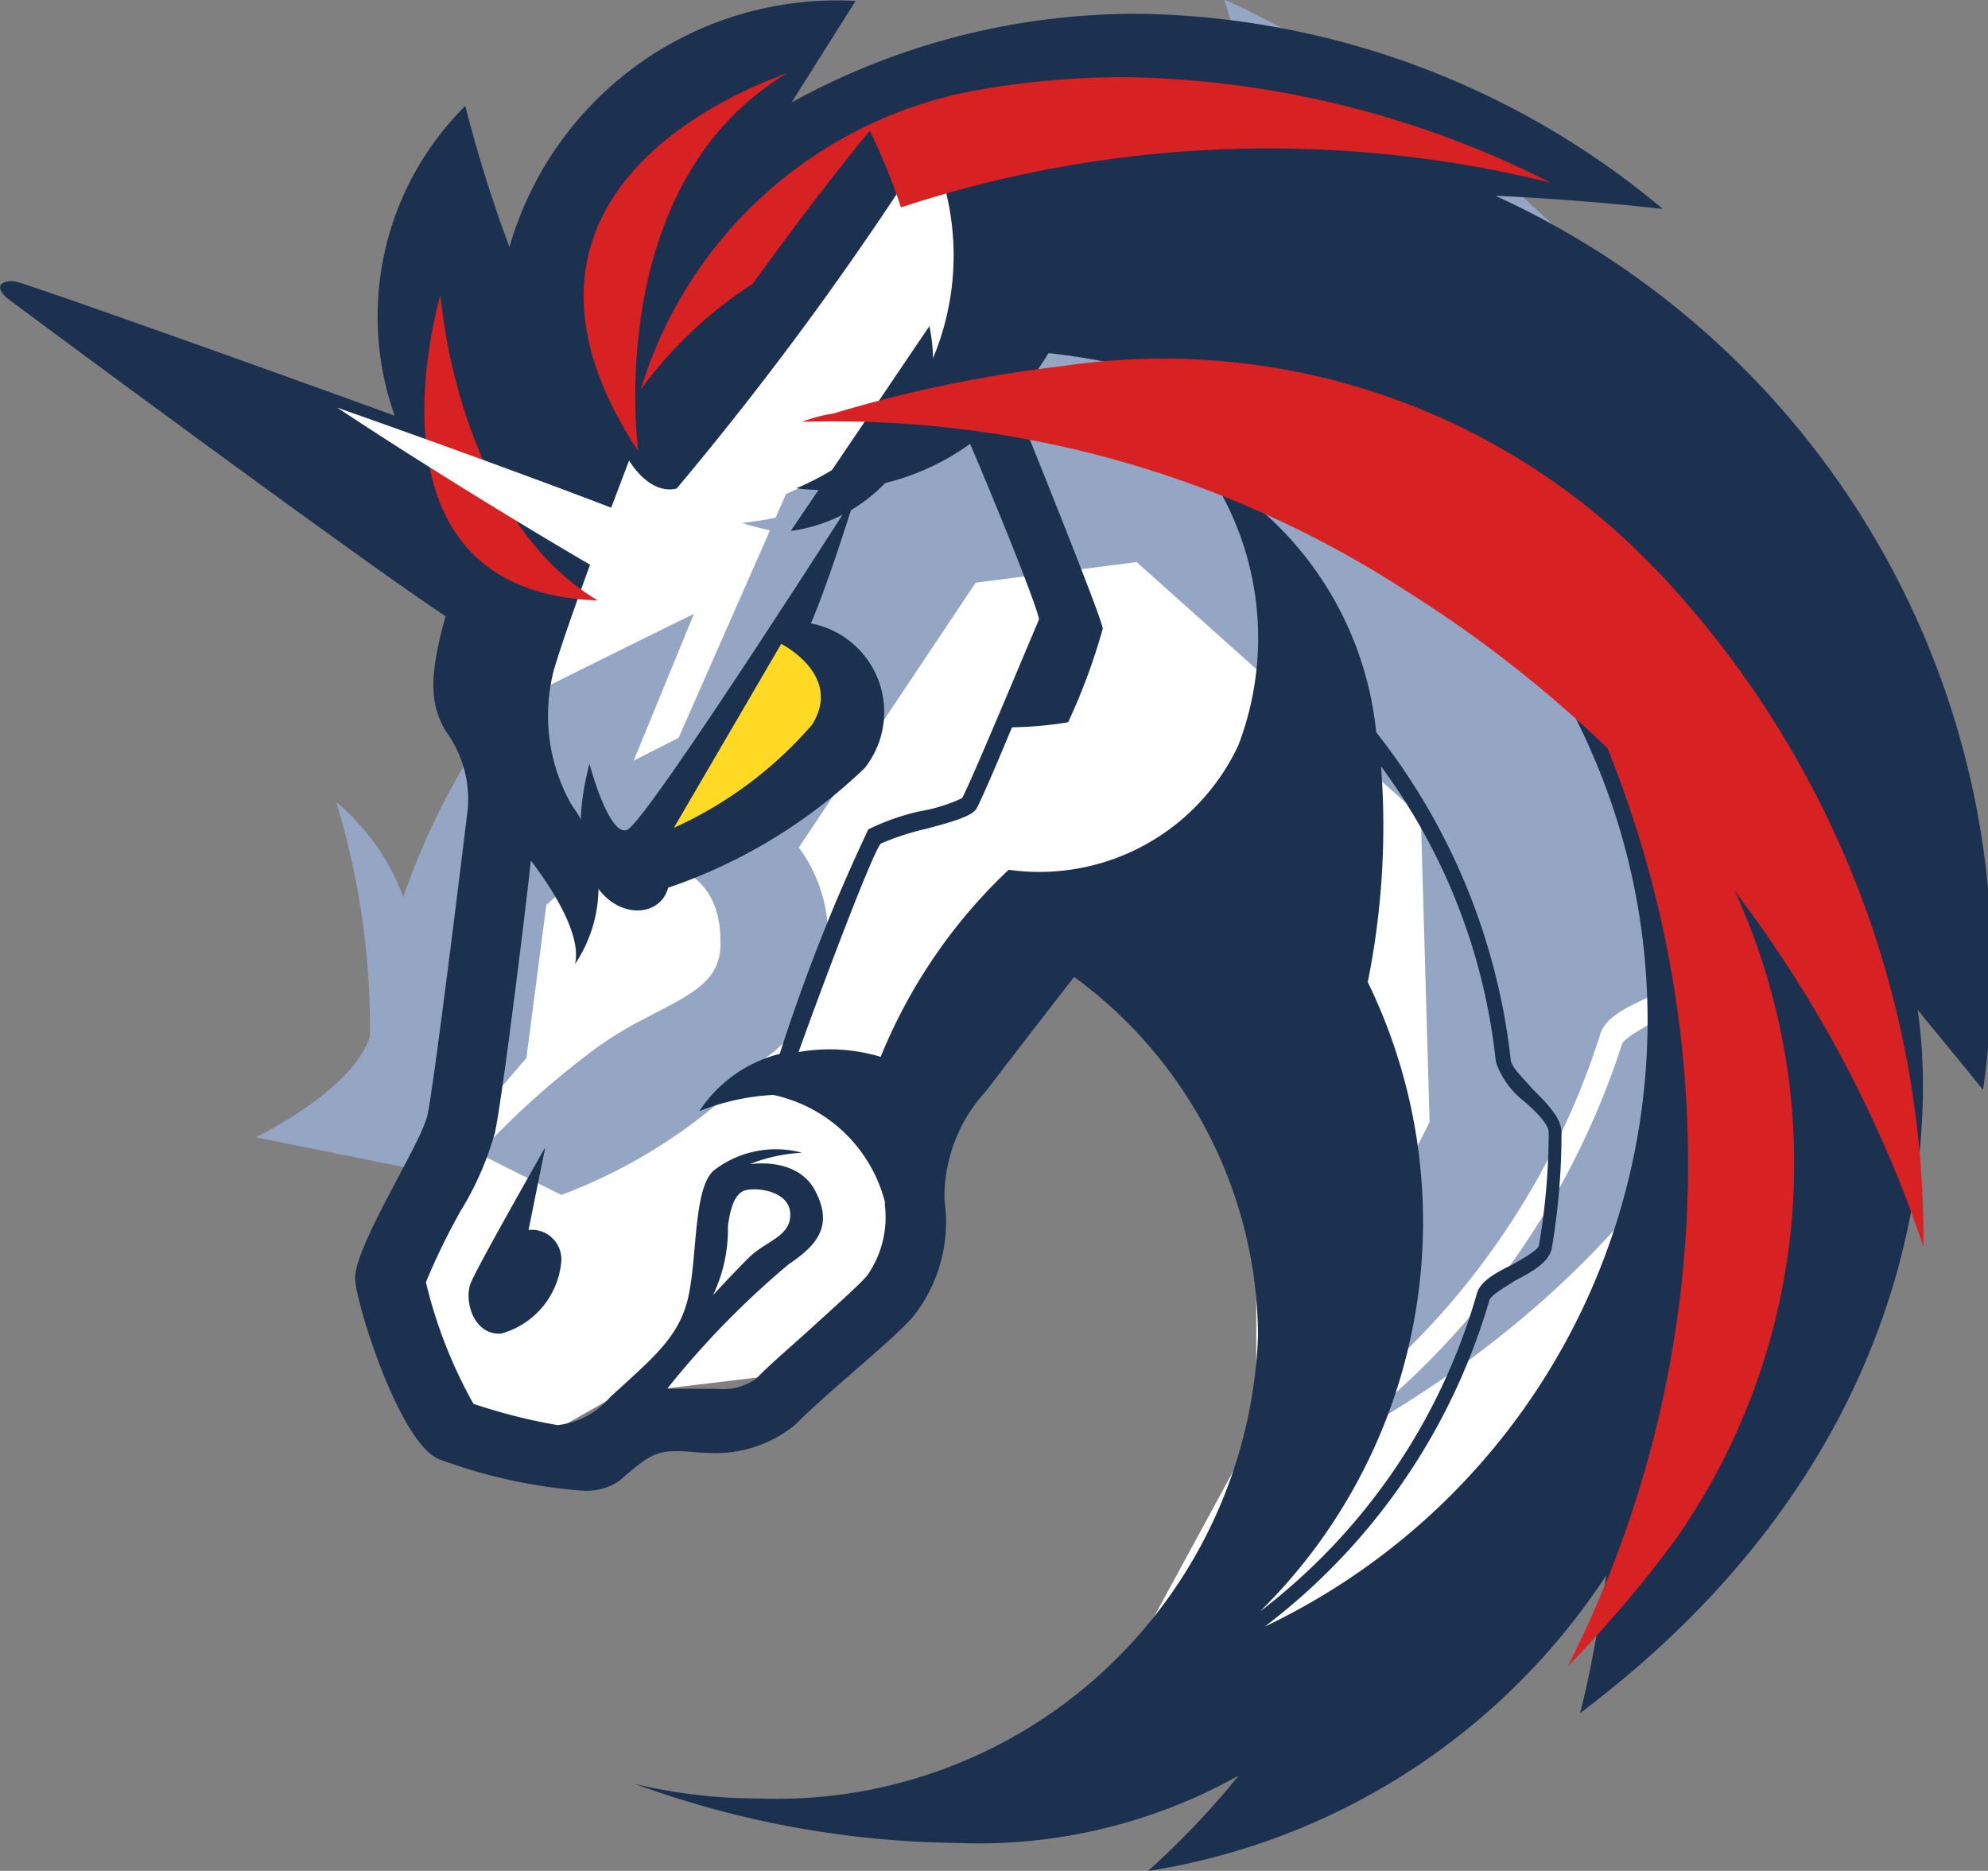<svg height="20" viewBox="0 0 21.251 20" width="21.251" xmlns="http://www.w3.org/2000/svg"><rect x="0" y="0" width="21.251" height="20" fill="#808080" stroke="none"/><g transform="translate(.099 .01)"><path d="m28.83 40.321.538-4.066-4.668-3.255 4.266 1.453 1.007-1.554 3.678-2.299 8.108 4.491.42 6.853-3.612 5.047-2.855.44 1.477-2.717v-2.614l-1.074-2.043-1.091-.726-1.678 1.739v1.841l-1.31 1.233-1.664.2-.737.42-1.209-.388-.5-1.823.907-1.282z" fill="white" transform="translate(-23.859 -29.45)"/><path d="m288.08 107.481a11.188 11.188 0 0 0 -2.452-.178 3.583 3.583 0 0 1 -3.028 2.456 4.687 4.687 0 0 0 5.48-2.278z" fill="#94a6c3" transform="translate(-274.768 -104.178)"/><path d="m188.4 183.815a8.536 8.536 0 0 0 3.205-4.354c.025-.064.238-.178.381-.265.238-.133.48-.243.525-.421a8.641 8.641 0 0 0 .143-1.569c0-.2-.217-.4-.43-.6-.168-.133-.336-.288-.336-.4a8.191 8.191 0 0 0 -2.845-5.26l-.168.155a8.041 8.041 0 0 1 2.775 5.128c.025.178.213.352.406.531.168.133.361.333.361.421a8.334 8.334 0 0 1 -.143 1.523c-.025.087-.238.178-.406.265-.238.11-.455.22-.5.4a8.25 8.25 0 0 1 -3.636 4.578c.312-.618 1.291-2.63 1.816-3.65l-.094-3.271-3.037-2.717-1.722.22-1.89 2.831a1.6 1.6 0 0 1 -.361 2.255 5.71 5.71 0 0 1 -2.177 1.459l-.885-.443a9.02 9.02 0 0 1 1.2-1.084c.693-.531 1.385-.576 1.385-1.148.029-1.2-1.361-.868-1.361-.868l-.5.443-.213 1.637-1.049 1.217-.119-.023-1.725-.347s1.053-.508 1.221-1.084a8.278 8.278 0 0 0 -.361-2.5 2.419 2.419 0 0 1 .717 1.016 7.8 7.8 0 0 1 1.029-1.99c.143-.087 2.078-1.038 2.078-1.038l-.644 1.569.48-.243 1.148-2.607a5.971 5.971 0 0 1 1.959-.508c1.5-.023 3.73-1.724 2.726-4.775.287.11 5.259 2.41 6.12 6.92.644 3.47-1.483 6.718-5.073 8.597z" fill="#94a6c3" transform="translate(-174.365 -168.31)"/><path d="m286.654 87.382a1.891 1.891 0 0 0 .311-1.482l-1.482 2.19a1.714 1.714 0 0 0 1.171-.708z" fill="#1b314f" transform="translate(-277.129 -82.424)"/><path d="m168.929 418.183.178-.883s-.731 1.281-.8 1.459c-.068.2.045.553.33.531a.879.879 0 0 0 .64-.75.316.316 0 0 0 -.348-.357z" fill="#1b314f" transform="translate(-163.378 -405.044)"/><path d="m15.887 2.083s.878.036 1.789.141a8.9 8.9 0 0 0 -5.576-2.086 7.622 7.622 0 0 0 -3.737.947l.684-1.085a3.641 3.641 0 0 0 -3.7 2.631 14.415 14.415 0 0 1 -.472-1.509 3.171 3.171 0 0 0 -.755 3.312c-1.633-.595-3.963-1.422-4.053-1.434-.123-.018-.159.036-.159.036s-.036.051.069.141c.2.153 3.878 2.874 4.687 3.4-.174.631-.174.929 0 1.227a1.223 1.223 0 0 1 .228.911c-.036.3-.352 2.877-.421 3.193s-.806 1.437-.773 1.771.49 1.753.9 1.912a5.63 5.63 0 0 0 1.524.334.622.622 0 0 0 .4-.105c.3-.262.385-.316.6-.316h.051c.087 0 .192.018.316.018a1.333 1.333 0 0 0 .911-.3c.385-.385 1.052-.911 1.263-1.158a1.628 1.628 0 0 0 .334-1.245 1.668 1.668 0 0 1 .439-1.158c.334-.439.947-1.227.947-1.227a4.786 4.786 0 0 1 1.966 3.836 5.145 5.145 0 0 1 -5.331 4.946 5.643 5.643 0 0 1 -1.332-.156 10.346 10.346 0 0 0 3.421.631 5.7 5.7 0 0 0 3.034-.719 8.738 8.738 0 0 1 -.965 1.016h.018a7.185 7.185 0 0 0 4.877-3.157s-.123.878-.28 1.473c4.363-3.28 3.626-7.384 3.608-7.522.036.051.475.577.7.86a9.081 9.081 0 0 0 -5.212-9.559zm-6.716 11.542c-.069.087-.367.352-.577.544s-.439.385-.613.562a.613.613 0 0 1 -.421.105h-.527a9.314 9.314 0 0 1 1.3-1.332c.316-.21.475-.421.28-.788s-.7-.28-.7-.28a1.741 1.741 0 0 1 .562-.123 1.083 1.083 0 0 0 -.947.192c-.21.192-.174.878-.262 1.314-.087.457-.385.685-.842 1.106a.866.866 0 0 1 -.562.3 5.991 5.991 0 0 1 -.9-.228 5.018 5.018 0 0 1 -.508-1.3 7.121 7.121 0 0 1 .367-.755 3.3 3.3 0 0 0 .37-.842c.069-.3.3-2.141.385-2.91.228.3.544.791.472 1.106a1.48 1.48 0 0 0 -.036-1.7 1.931 1.931 0 0 1 -.192-1.437c.174-.6.806-2.246.806-2.246s.21.37.508.3a34.888 34.888 0 0 0 2.7-3.683 2.848 2.848 0 0 1 -.034 2.453 2.89 2.89 0 0 1 -1.387 1.227 2.626 2.626 0 0 0 1.858-.475c.367.86.719 1.753.737 1.876-.054.123-.755 1.807-.824 1.912a1.754 1.754 0 0 1 -.457.141 2.478 2.478 0 0 0 -.544.192 19.581 19.581 0 0 0 -.947 2.4 1.456 1.456 0 0 0 -.86.613 2.48 2.48 0 0 1 .791-.174 1.572 1.572 0 0 1 1.193 1.142v.036a1.084 1.084 0 0 1 -.189.752zm-1.648.21a1.628 1.628 0 0 0 .159-.737c.018-.123.051-.352.192-.385s.475.018.475.262c0 .228-.247.28-.421.439-.128.121-.372.386-.405.421zm7-3.352a8.419 8.419 0 0 0 .141-2.3 6.444 6.444 0 0 1 1.227 3.157.89.89 0 0 0 .3.421c.123.105.265.247.265.334a7.2 7.2 0 0 1 -.105 1.212c-.018.051-.174.141-.3.21-.174.087-.334.174-.367.316a6.537 6.537 0 0 1 -2.315 3.385 5.85 5.85 0 0 0 1.15-6.735zm-1.1 6.894a6.75 6.75 0 0 0 2.4-3.491c.018-.051.174-.141.28-.21.174-.087.352-.192.385-.334a7.4 7.4 0 0 0 .105-1.245c0-.156-.159-.316-.316-.472-.087-.105-.228-.228-.228-.316a6.877 6.877 0 0 0 -1.437-3.491 3.622 3.622 0 0 0 -1.789-2.772 3.214 3.214 0 0 1 .316 2.91 2.348 2.348 0 0 1 -2.456 1.332 5.7 5.7 0 0 0 -1.368 2 1.893 1.893 0 0 0 -.878-.051c.316-.878.791-2.123.878-2.228a2.674 2.674 0 0 1 .475-.156c.334-.087.49-.141.544-.21.036-.054.21-.457.385-.878a3.959 3.959 0 0 0 .6-.054 6.53 6.53 0 0 0 .37-1c0-.087-.685-1.789-.947-2.438a4.043 4.043 0 0 0 .367-.508 7.176 7.176 0 0 1 2.318 13.611z" fill="#1b314f"/><path d="m217.17 188.737a.965.965 0 0 0 -.576-1.546c.2-.462.485-1.391.485-1.391s-2.255 3.536-2.452 3.6-.4-.709-.4-.709c-.421 1.614.709 1.834.841 1.326a5.655 5.655 0 0 0 2.102-1.28z" fill="#1b314f" transform="translate(-208.025 -180.537)"/><path d="m243.4 236.067 1.148-1.967s.663.333.33.864a4.288 4.288 0 0 1 -1.478 1.103z" fill="#ffd923" transform="translate(-236.296 -227.227)"/><g fill="#d82122"><path d="m589.348 289.049a12.952 12.952 0 0 1 -1.148 1.351 11.878 11.878 0 0 0 .023-10.7c.2.2.4.421.576.618a7 7 0 0 1 .549 8.731z" transform="translate(-571.539 -272.598)"/><path d="m384.283 99.383a13.284 13.284 0 0 0 -5.525-7.007 11.243 11.243 0 0 0 -6.412-1.812h-.046a1.516 1.516 0 0 1 .33-.087 14.124 14.124 0 0 1 2.456-.508 7.273 7.273 0 0 1 6.325 2.164l.045.045a10.391 10.391 0 0 1 2.827 7.205z" transform="translate(-363.821 -86.066)"/><path d="m277.125 22.926a12.581 12.581 0 0 0 -6.943.265 6.556 6.556 0 0 0 -.333-.819c-.459.553-.947 1.217-1.254 1.637a4.491 4.491 0 0 0 -1.194 1.129 4.608 4.608 0 0 1 3.627-3.206 9.01 9.01 0 0 1 1.592-.133 10.407 10.407 0 0 1 4.505 1.127z" transform="translate(-260.65 -20.984)"/><path d="m155.58 80.471c-2.585-.087-1.724-3.1-1.679-3.271-.001.023.175 2.365 1.679 3.271z" transform="translate(-149.291 -74.062)"/><path d="m214.458 20.6c-1.99 1.194-1.592 4.044-1.592 4.044-1.902-2.892 1.434-3.976 1.592-4.044z" transform="translate(-206.142 -19.829)"/></g><path d="m91.9 149.768a.444.444 0 0 1 .11.6c-.087.155-.22.133-.421.045-.265-.133-1.857-1.061-3.293-2.012 1.637.576 3.293 1.194 3.559 1.326.004-.001.026.022.045.041z" fill="white" transform="translate(-84.79 -144.053)"/></g></svg>